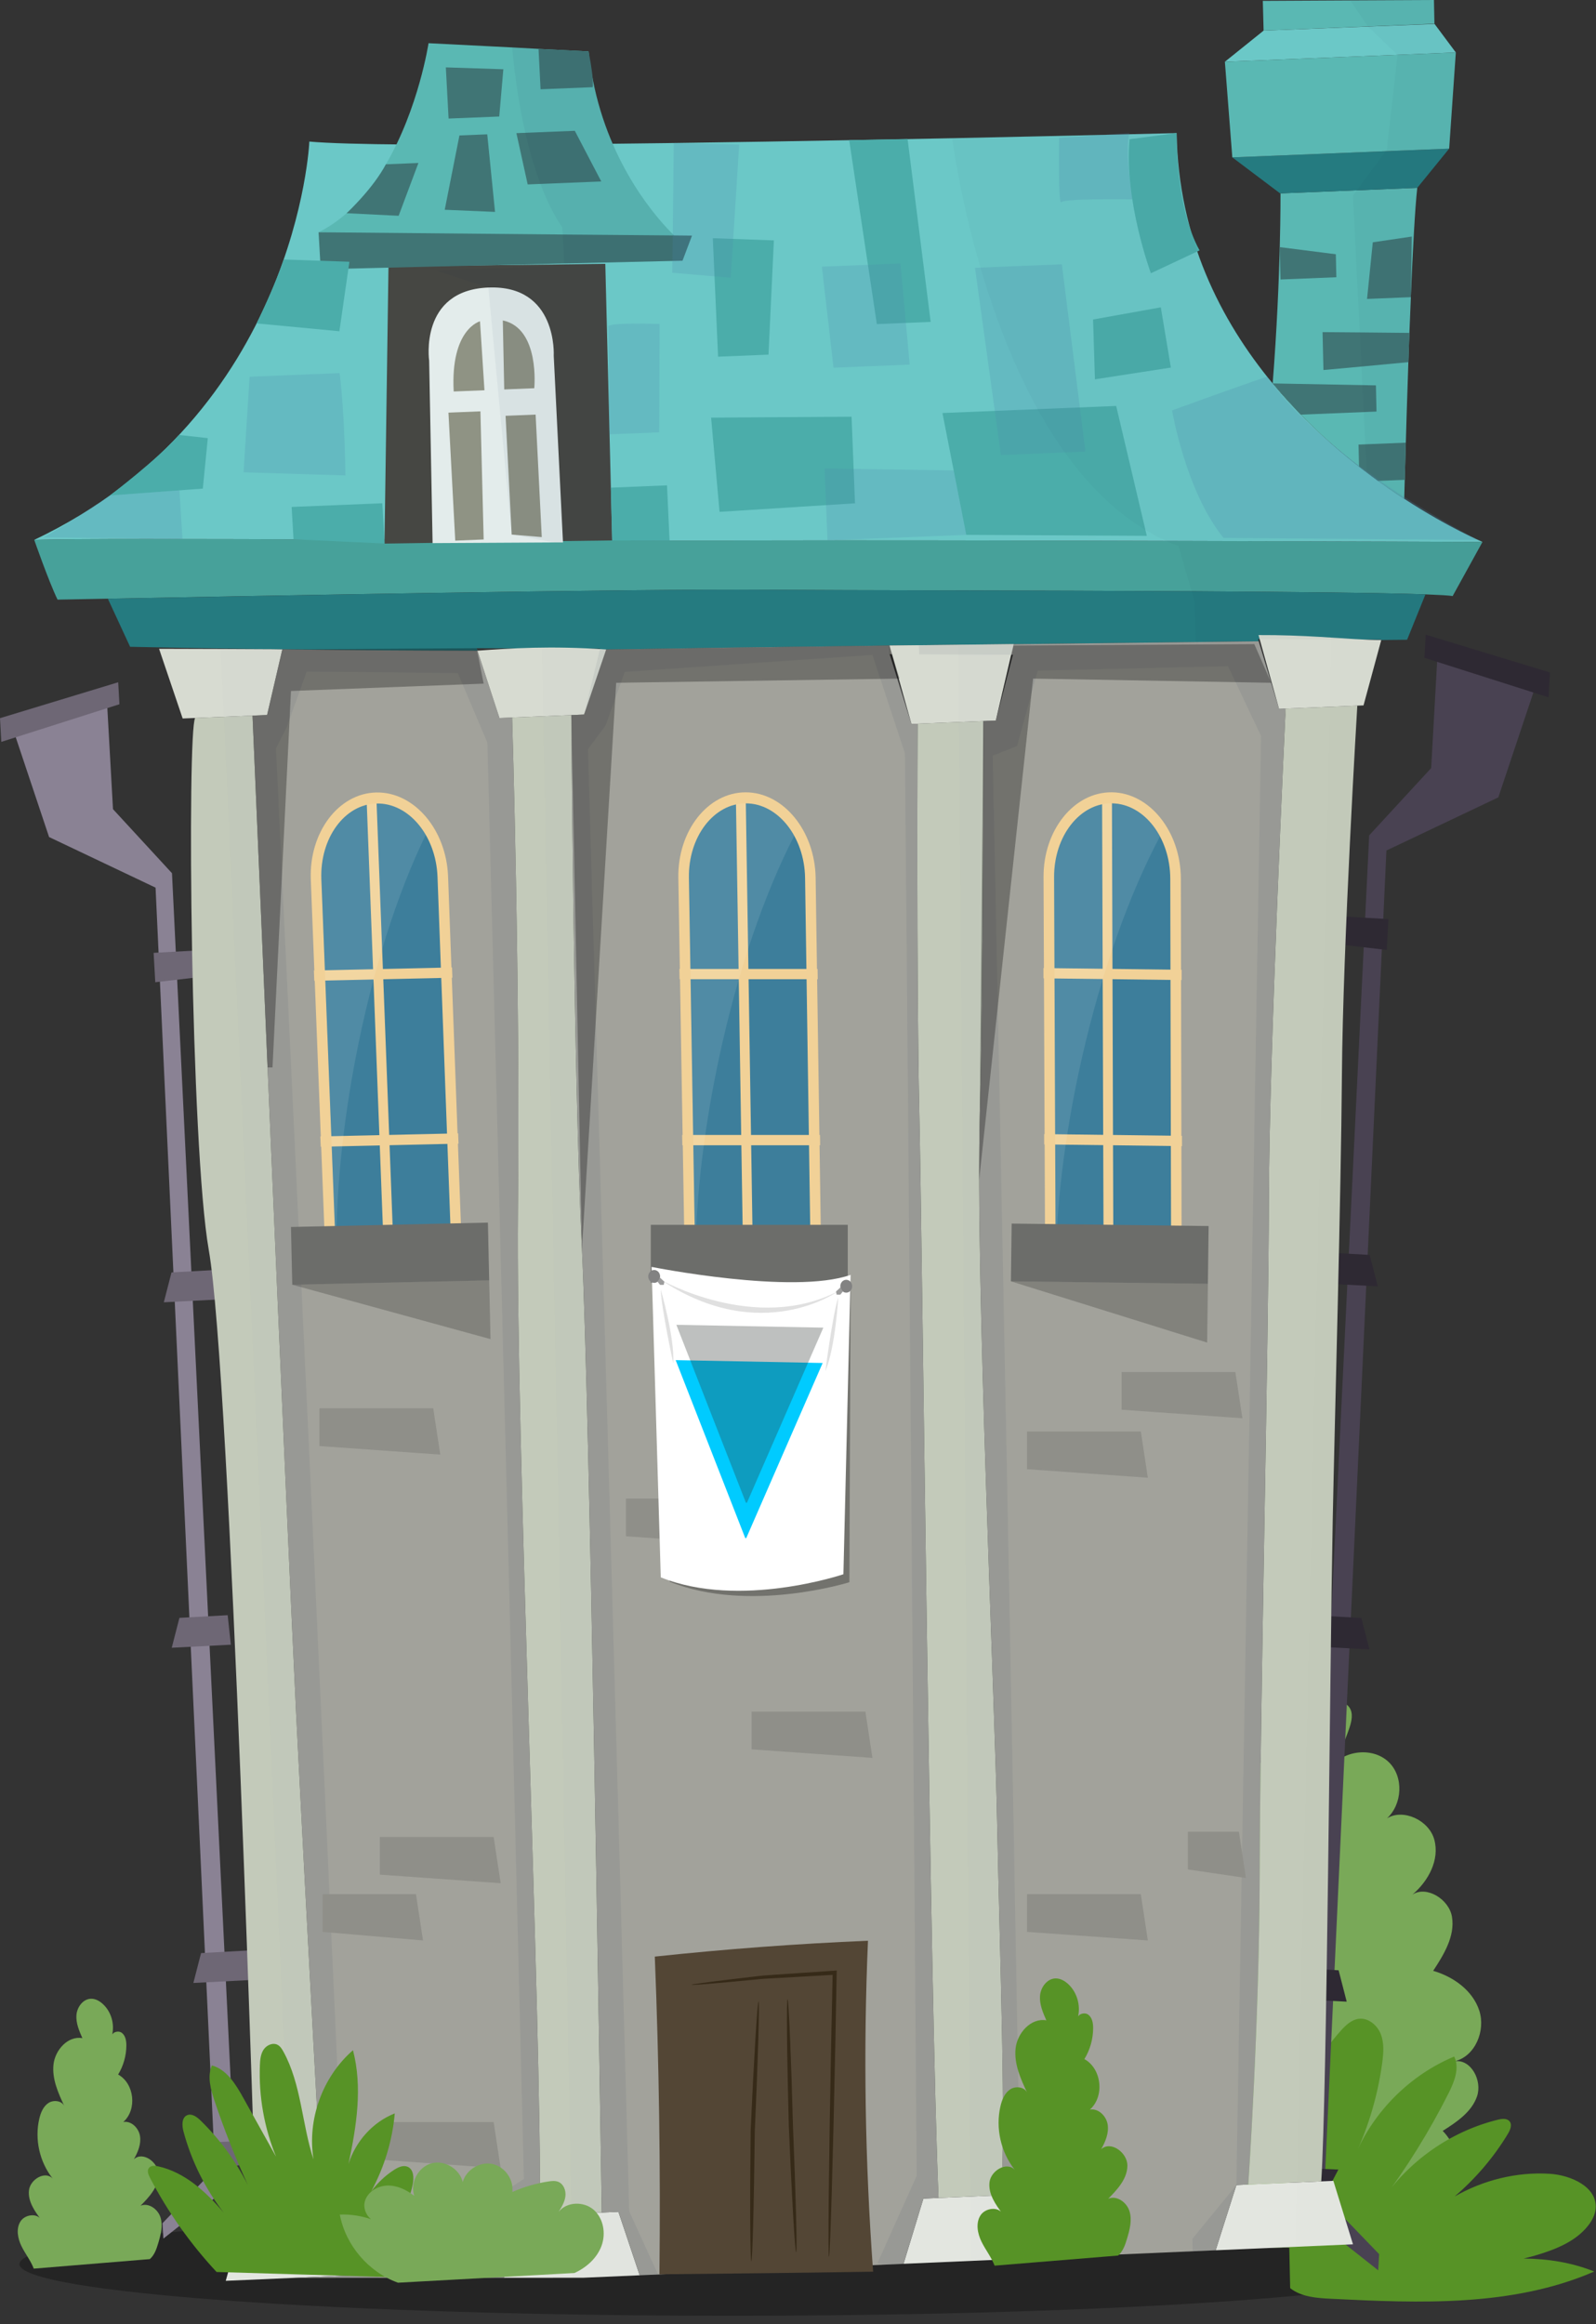 <svg width="134" height="195" viewBox="0 0 134 195" fill="none" xmlns="http://www.w3.org/2000/svg">
<rect x="0" y="0" width="134" height="195" fill="#333333" stroke="none"/>
<rect width="133.978" height="194.305" fill="black" fill-opacity="0"/>
<path opacity="0.3" d="M61.475 194.305C94.525 194.305 121.318 192.364 121.318 189.97C121.318 187.577 94.525 185.636 61.475 185.636C28.424 185.636 1.632 187.577 1.632 189.97C1.632 192.364 28.424 194.305 61.475 194.305Z" fill="black"/>
<rect width="133.978" height="193.113" fill="black" fill-opacity="0"/>
<rect width="29.637" height="50.324" fill="black" fill-opacity="0" transform="translate(104.341 142.79)"/>
<rect width="20.019" height="48.308" fill="black" fill-opacity="0" transform="translate(104.341 142.79)"/>
<path d="M122.138 172.951C123.861 172.538 124.748 170.378 124.198 168.694C123.647 167.012 122.03 165.856 120.329 165.364C121.231 163.995 122.174 162.45 121.908 160.833C121.663 159.339 119.746 158.188 118.582 158.973C119.934 157.829 120.884 156.05 120.424 154.357C119.981 152.72 117.795 151.721 116.447 152.574C117.738 151.398 117.879 149.089 116.603 147.853C115.204 146.498 112.55 146.869 111.578 148.557C112.297 147.441 112.877 146.235 113.298 144.975C113.488 144.411 113.633 143.744 113.288 143.256C112.765 142.513 111.605 142.781 110.803 143.212C108.201 144.604 106.1 146.907 104.953 149.624L104.341 187.103C104.524 187.967 105.473 188.454 106.352 188.555C107.229 188.656 108.129 188.498 108.998 188.655C109.701 188.783 110.349 189.11 110.986 189.436C112.785 190.352 114.722 191.297 116.729 191.062C118.736 190.829 120.662 188.854 120.048 186.93C122.758 185.328 123.328 181.049 121.13 178.793C122.307 178.05 123.563 177.208 124.013 175.891C124.461 174.575 123.517 172.762 122.138 172.951Z" fill="#79A958"/>
<rect width="25.961" height="23.735" fill="black" fill-opacity="0" transform="translate(108.017 169.378)"/>
<path d="M127.93 189.503C128.25 189.415 128.575 189.346 128.893 189.252C130.536 188.764 132.235 188.116 133.308 186.781C133.656 186.349 133.932 185.839 133.973 185.286C134.103 183.496 131.904 182.504 130.11 182.393C127.338 182.222 124.535 182.92 122.127 184.3C123.888 182.795 125.412 181.017 126.607 179.033C126.799 178.713 126.979 178.285 126.745 177.994C126.529 177.724 126.112 177.769 125.776 177.852C121.778 178.828 118.182 181.363 115.921 184.801C118.085 181.929 119.993 178.864 121.612 175.654C122.102 174.685 122.568 173.531 122.094 172.555C118.409 174.096 115.368 177.115 113.799 180.788C114.93 178.352 115.691 175.746 116.05 173.086C116.158 172.28 116.226 171.434 115.931 170.676C115.635 169.918 114.875 169.283 114.069 169.39C113.465 169.472 112.988 169.927 112.58 170.38C109.151 174.19 107.494 179.531 108.163 184.611L108.322 191.99C109.265 192.731 110.549 192.821 111.747 192.88C119.216 193.251 126.993 193.569 133.853 190.594C131.952 189.831 129.959 189.524 127.93 189.503Z" fill="#579326"/>
<rect width="21.196" height="130.587" fill="black" fill-opacity="0" transform="translate(-6.10352e-05 57.245)"/>
<path d="M1.096 61.187L8.973 58.712L9.487 67.894L14.44 73.267L19.783 183.038L13.717 187.832L13.644 186.539L18.048 181.974L13.061 74.478L4.121 70.233L1.096 61.187Z" fill="#8A8294"/>
<path d="M-6.10352e-05 60.259L0.111 62.247L10.027 59.09L9.924 57.245L-6.10352e-05 60.259Z" fill="#6E6775"/>
<path d="M12.899 79.951L13.037 82.415L17.286 81.921L17.076 79.718L12.899 79.951Z" fill="#6E6775"/>
<path d="M14.4 106.764L13.754 109.271L18.715 109.014L18.451 106.538L14.4 106.764Z" fill="#6E6775"/>
<path d="M15.065 135.749L14.419 138.256L19.381 137.999L19.116 135.523L15.065 135.749Z" fill="#6E6775"/>
<path d="M16.881 163.876L16.235 166.382L21.196 166.126L20.932 163.65L16.881 163.876Z" fill="#6E6775"/>
<path d="M16.9 179.786L18.048 181.975L20.928 181.548L20.901 179.619L16.9 179.786Z" fill="#6E6775"/>
<rect width="22.276" height="137.241" fill="black" fill-opacity="0" transform="translate(107.855 53.252)"/>
<path d="M128.979 57.396L120.701 54.794L120.161 64.445L114.956 70.092L109.34 185.457L115.715 190.494L115.792 189.135L111.163 184.339L116.404 71.364L125.8 66.903L128.979 57.396Z" fill="#494252"/>
<path d="M130.131 56.421L130.014 58.51L119.593 55.192L119.701 53.252L130.131 56.421Z" fill="#2E2933"/>
<path d="M116.575 77.116L116.43 79.706L111.965 79.186L112.185 76.871L116.575 77.116Z" fill="#2E2933"/>
<path d="M114.998 105.296L115.676 107.93L110.462 107.66L110.74 105.057L114.998 105.296Z" fill="#2E2933"/>
<path d="M114.298 135.757L114.977 138.391L109.763 138.122L110.041 135.519L114.298 135.757Z" fill="#2E2933"/>
<path d="M112.39 165.318L113.069 167.952L107.855 167.682L108.133 165.08L112.39 165.318Z" fill="#2E2933"/>
<path d="M112.37 182.038L111.163 184.339L108.137 183.89L108.166 181.863L112.37 182.038Z" fill="#2E2933"/>
<rect width="121.597" height="191.374" fill="black" fill-opacity="0" transform="translate(2.874)"/>
<rect width="94.644" height="8.389" fill="black" fill-opacity="0" transform="translate(18.953 182.985)"/>
<path d="M102.066 188.811C105.909 188.644 109.753 188.477 113.597 188.311C113.049 186.536 112.5 184.761 111.949 182.985C109.234 183.103 106.52 183.22 103.807 183.338C103.225 185.162 102.645 186.987 102.066 188.811Z" fill="#E3E6E0"/>
<path d="M75.859 189.948C79.698 189.781 83.539 189.615 87.38 189.448C86.809 187.673 86.236 185.898 85.662 184.123C82.95 184.24 80.238 184.358 77.527 184.475C76.97 186.3 76.413 188.124 75.859 189.948Z" fill="#E3E6E0"/>
<path d="M42.298 191.121C44.521 191.119 46.744 191.118 48.967 191.116C50.547 191.047 52.128 190.979 53.709 190.91C53.115 189.134 52.52 187.36 51.923 185.584C49.218 185.702 46.513 185.819 43.809 185.936C43.304 187.664 42.801 189.393 42.298 191.121Z" fill="#E3E6E0"/>
<path d="M18.953 191.374C22.783 191.208 26.613 191.041 30.444 190.875C29.833 189.099 29.22 187.324 28.606 185.549C25.898 185.666 23.191 185.784 20.485 185.901C19.973 187.726 19.462 189.55 18.953 191.374Z" fill="#E3E6E0"/>
<rect width="121.597" height="5.091" fill="black" fill-opacity="0" transform="translate(2.874 45.221)"/>
<path d="M2.874 45.299C2.875 45.299 4.078 48.754 4.831 50.312C4.831 50.312 6.41 50.286 9.055 50.234C20.769 50.011 53.479 49.395 64.118 49.483C71.208 49.536 86.804 49.535 100.045 49.611C108.496 49.665 115.983 49.739 119.681 49.871C120.854 49.919 121.641 49.953 121.962 50.016C122.797 48.5 123.633 46.984 124.471 45.468C124.471 45.468 112.074 45.413 97.918 45.384C85.597 45.344 71.935 45.322 63.942 45.345C46.768 45.419 8.39 45.074 2.874 45.299Z" fill="#47A19A"/>
<rect width="12.137" height="26.088" fill="black" fill-opacity="0" transform="translate(106.855 15.762)"/>
<path d="M106.876 32.197C106.929 32.261 106.985 32.32 107.038 32.382C107.323 32.705 107.895 33.359 108.403 33.931C108.534 34.069 108.663 34.216 108.774 34.335C108.914 34.49 109.064 34.646 109.224 34.791C110.825 36.446 112.495 37.889 114.103 39.145C114.103 39.148 114.103 39.151 114.103 39.154C114.258 39.271 114.412 39.388 114.567 39.505C114.627 39.551 114.687 39.596 114.747 39.641C114.954 39.797 115.162 39.953 115.369 40.109C115.48 40.19 115.597 40.272 115.705 40.353C116.456 40.892 117.197 41.394 117.898 41.85C117.898 41.85 117.915 41.26 117.943 40.261C117.96 39.672 117.977 39.081 117.994 38.492C118.048 36.372 118.144 33.45 118.246 30.387C118.275 29.568 118.304 28.75 118.333 27.931C118.372 26.922 118.418 25.914 118.457 24.934C118.456 24.905 118.455 24.877 118.455 24.848C118.619 20.965 118.802 17.471 118.993 15.762C115.165 15.916 111.337 16.071 107.51 16.225C107.51 16.225 107.522 17.935 107.448 20.733C107.373 23.615 107.209 27.651 106.855 32.17C106.855 32.17 106.865 32.178 106.876 32.197Z" fill="#5AB8B3"/>
<rect width="18.206" height="3.755" fill="black" fill-opacity="0" transform="translate(103.465 12.471)"/>
<path d="M103.465 13.204C104.805 14.212 106.143 15.219 107.479 16.227C111.316 16.072 115.154 15.917 118.993 15.762C119.884 14.665 120.777 13.568 121.671 12.471C115.6 12.716 109.532 12.96 103.465 13.204Z" fill="#257B80"/>
<rect width="19.39" height="3.188" fill="black" fill-opacity="0" transform="translate(102.841 1.994)"/>
<path d="M102.841 5.181C109.302 4.922 115.765 4.662 122.231 4.403C121.632 3.6 121.034 2.797 120.434 1.994C120.434 2.001 120.434 2.007 120.434 2.013C118.573 2.084 116.713 2.156 114.852 2.227C111.932 2.341 109.011 2.455 106.092 2.569C105.007 3.44 103.923 4.31 102.841 5.181Z" fill="#6BC8C7"/>
<rect width="19.39" height="8.802" fill="black" fill-opacity="0" transform="translate(102.841 4.403)"/>
<path d="M102.841 5.181C103.05 7.856 103.258 10.53 103.465 13.204C109.532 12.96 115.6 12.716 121.671 12.471C121.857 9.782 122.044 7.092 122.231 4.403C115.765 4.662 109.302 4.922 102.841 5.181Z" fill="#5AB8B3"/>
<rect width="14.409" height="2.569" fill="black" fill-opacity="0" transform="translate(106.026)"/>
<path d="M106.026 0.073C106.048 0.905 106.07 1.737 106.092 2.569C110.871 2.378 115.652 2.186 120.434 1.994C120.421 1.33 120.407 0.665 120.394 0C118.051 0.012 115.709 0.023 113.368 0.034C110.92 0.047 108.473 0.06 106.026 0.073Z" fill="#5AB8B3"/>
<rect width="110.627" height="5.122" fill="black" fill-opacity="0" transform="translate(9.055 49.474)"/>
<path d="M9.055 50.234C9.679 51.58 10.302 52.925 10.924 54.27C10.924 54.27 15.935 54.379 22.863 54.474C23.143 54.479 23.424 54.483 23.704 54.488C28.634 54.542 34.425 54.59 40.087 54.596C40.064 54.527 40.041 54.458 40.018 54.389C43.471 54.403 46.925 54.417 50.379 54.431C50.373 54.46 50.367 54.488 50.361 54.517C50.614 54.507 50.865 54.496 51.108 54.496C56.242 54.408 65.084 54.284 74.682 54.166C83.344 54.069 92.634 53.964 100.386 53.873C102.244 53.845 104.025 53.829 105.679 53.809C105.662 53.746 105.644 53.684 105.627 53.622C109.078 53.639 112.528 53.655 115.979 53.672C115.976 53.682 115.973 53.691 115.97 53.701C117.363 53.691 118.139 53.679 118.139 53.679C118.652 52.41 119.166 51.14 119.681 49.871C115.983 49.738 108.496 49.665 100.045 49.61C86.804 49.535 71.208 49.535 64.118 49.483C53.48 49.395 20.769 50.011 9.055 50.234Z" fill="#257B80"/>
<rect width="24.139" height="136.636" fill="black" fill-opacity="0" transform="translate(21.202 54.488)"/>
<path d="M24.703 191.124C27.069 191.122 29.435 191.121 31.801 191.119C34.779 191.12 37.757 191.12 40.735 191.121C41.256 191.121 41.777 191.12 42.298 191.12C42.801 189.392 43.304 187.664 43.809 185.936C44.318 185.914 44.826 185.892 45.335 185.87C45.466 169.312 43.301 120.696 43.487 101.585C43.691 82.474 42.999 60.204 42.997 60.204C42.643 60.218 42.289 60.233 41.936 60.247C41.321 58.364 40.705 56.48 40.087 54.596C34.425 54.59 28.634 54.542 23.704 54.488C23.277 56.323 22.85 58.158 22.425 59.993C22.017 60.01 21.609 60.027 21.202 60.043C21.213 60.043 23.948 125.006 24.861 143.761C25.81 162.507 27.091 185.615 27.089 185.615C27.595 185.592 28.101 185.571 28.606 185.549C29.22 187.324 29.833 189.099 30.444 190.874C28.53 190.958 26.616 191.041 24.703 191.124Z" fill="#A2A29B"/>
<g opacity="0.26">
<rect width="24.139" height="136.636" fill="black" fill-opacity="0" transform="translate(21.202 54.488)"/>
<path opacity="0.26" d="M31.801 191.119C30.796 188.575 29.788 186.03 28.776 183.485C26.97 143.256 25.101 103.027 23.169 62.798C23.475 62.193 23.78 61.587 24.086 60.981C24.639 59.436 25.192 57.89 25.748 56.345C29.98 56.391 34.212 56.435 38.444 56.48C39.272 58.425 40.098 60.37 40.922 62.316C41.977 102.486 42.998 142.656 43.986 182.827C43.34 183.242 42.695 183.656 42.05 184.072C41.61 186.421 41.172 188.771 40.735 191.121C41.256 191.121 41.777 191.12 42.298 191.12C42.801 189.392 43.304 187.664 43.809 185.936C44.318 185.914 44.826 185.892 45.335 185.87C45.466 169.312 43.301 120.696 43.487 101.585C43.691 82.474 42.999 60.204 42.997 60.204C42.643 60.218 42.289 60.233 41.936 60.247C41.321 58.364 40.705 56.48 40.087 54.596C34.425 54.59 28.634 54.542 23.704 54.488C23.277 56.323 22.85 58.158 22.425 59.993C22.017 60.01 21.609 60.027 21.202 60.043C21.213 60.043 23.948 125.006 24.861 143.761C25.81 162.507 27.091 185.615 27.089 185.615C27.595 185.592 28.101 185.571 28.606 185.549C29.22 187.324 29.833 189.099 30.444 190.874C28.53 190.958 26.616 191.041 24.703 191.124C27.069 191.122 29.435 191.121 31.801 191.119Z" fill="#0A1C44"/>
</g>
<rect width="30.831" height="136.743" fill="black" fill-opacity="0" transform="translate(47.968 54.166)"/>
<path d="M50.525 185.645C50.991 185.625 51.457 185.605 51.923 185.584C52.52 187.36 53.115 189.134 53.709 190.91C61.089 190.589 68.472 190.269 75.858 189.948C76.413 188.124 76.97 186.299 77.527 184.475C77.951 184.457 78.375 184.438 78.799 184.42C78.076 167.263 77.43 103.98 77.183 93.169C76.937 82.37 77.044 60.725 77.044 60.725C76.871 60.732 76.698 60.739 76.525 60.746C75.915 58.794 75.304 56.842 74.691 54.89C74.688 54.649 74.685 54.408 74.682 54.166C65.083 54.284 56.242 54.409 51.108 54.496C50.865 54.496 50.614 54.507 50.361 54.517C49.92 56.33 49.479 58.143 49.039 59.955C48.682 59.97 48.325 59.985 47.968 59.999C47.968 59.999 48.164 90.241 48.848 104.538C49.537 118.844 50.342 174.818 50.525 185.645Z" fill="#A2A29B"/>
<rect width="33.238" height="135.639" fill="black" fill-opacity="0" transform="translate(74.682 53.809)"/>
<path d="M77.179 54.901C79.801 54.914 82.424 54.927 85.047 54.94C84.567 56.778 84.088 58.617 83.61 60.455C83.26 60.469 82.909 60.483 82.559 60.498C82.56 60.498 82.575 83.039 82.266 93.595C81.883 106.977 83.537 142.54 83.728 153.35C83.946 164.149 84.478 178.765 84.042 184.193C84.582 184.17 85.122 184.146 85.662 184.123C86.236 185.898 86.808 187.673 87.38 189.448C92.274 189.235 97.169 189.023 102.066 188.811C102.645 186.987 103.225 185.162 103.807 183.338C104.139 183.323 104.472 183.309 104.805 183.295C104.803 183.295 105.736 169.894 105.765 157.169C105.782 144.462 106.509 112.617 106.537 100.538C106.56 88.459 107.917 59.979 107.92 59.979C107.916 59.805 107.912 59.631 107.908 59.457C107.734 59.464 107.561 59.471 107.388 59.478C106.82 57.589 106.25 55.699 105.679 53.809C97.783 53.905 87.184 54.025 77.151 54.142C76.328 54.146 75.495 54.162 74.682 54.166C74.685 54.408 74.688 54.649 74.691 54.89C75.52 54.894 76.35 54.897 77.179 54.901Z" fill="#A2A29B"/>
<rect width="97.924" height="126.662" fill="black" fill-opacity="0" transform="translate(16.037 59.209)"/>
<path d="M78.799 184.42C80.546 184.345 82.294 184.269 84.042 184.193C84.478 178.765 83.947 164.149 83.728 153.35C83.537 142.54 81.883 106.977 82.266 93.595C82.575 83.039 82.56 60.498 82.559 60.498C80.721 60.573 78.882 60.649 77.044 60.725C77.044 60.725 76.937 82.37 77.183 93.169C77.43 103.98 78.076 167.263 78.799 184.42Z" fill="#C3CABA"/>
<path d="M45.335 185.87C47.065 185.795 48.795 185.72 50.525 185.645C50.342 174.818 49.537 118.844 48.848 104.538C48.164 90.241 47.968 59.999 47.968 59.999C46.311 60.068 44.654 60.135 42.997 60.204C42.999 60.204 43.69 82.474 43.486 101.585C43.301 120.696 45.466 169.312 45.335 185.87Z" fill="#C3CABA"/>
<path d="M21.488 185.858C23.355 185.777 25.222 185.696 27.089 185.615C27.09 185.615 25.81 162.507 24.861 143.761C23.948 125.006 21.213 60.044 21.202 60.044C19.596 60.11 17.991 60.176 16.385 60.242C15.698 61.348 15.999 96.17 17.53 104.889C19.362 115.263 21.494 185.858 21.488 185.858Z" fill="#C3CABA"/>
<path d="M104.805 183.295C106.847 183.206 108.889 183.118 110.932 183.03C111.414 175.693 111.65 140.384 111.895 127.537C112.079 118.303 112.583 100.912 112.668 90.106C112.748 79.298 113.958 59.209 113.96 59.209C111.943 59.291 109.925 59.374 107.908 59.457C107.912 59.631 107.916 59.805 107.92 59.979C107.917 59.979 106.56 88.459 106.537 100.538C106.509 112.617 105.782 144.462 105.765 157.168C105.736 169.894 104.803 183.295 104.805 183.295Z" fill="#C3CABA"/>
<rect width="121.597" height="34.299" fill="black" fill-opacity="0" transform="translate(2.874 11.169)"/>
<path d="M2.874 45.299C8.39 45.074 46.768 45.419 63.942 45.345C71.935 45.322 85.597 45.344 97.918 45.384C112.074 45.414 124.471 45.468 124.471 45.468C124.471 45.468 121.656 44.3 117.898 41.85C114.536 39.669 110.422 36.472 106.855 32.179C102.476 26.893 98.93 19.927 98.79 11.169C98.79 11.169 90.736 11.37 79.949 11.596C60.498 11.989 32.158 12.447 25.97 11.878C25.991 11.878 24.922 34.84 2.874 45.299Z" fill="#6BC8C7"/>
<rect width="102.615" height="7.46" fill="black" fill-opacity="0" transform="translate(13.355 53.286)"/>
<path d="M13.355 54.438C14.017 56.387 14.677 58.336 15.336 60.285C17.699 60.188 20.061 60.091 22.425 59.993C22.85 58.158 23.277 56.323 23.704 54.488C23.424 54.484 23.143 54.479 22.863 54.474C21.416 54.467 19.97 54.46 18.524 54.453C16.801 54.448 15.078 54.443 13.355 54.438Z" fill="#D7DBD1"/>
<path d="M105.666 53.286C106.242 55.35 106.815 57.414 107.388 59.478C109.752 59.381 112.116 59.284 114.481 59.187C114.976 57.358 115.472 55.529 115.97 53.701C114.71 53.714 112.956 53.559 110.803 53.437C109.271 53.347 107.547 53.277 105.666 53.286Z" fill="#D7DBD1"/>
<path d="M74.682 54.166C75.298 56.359 75.912 58.553 76.525 60.746C78.886 60.649 81.248 60.552 83.61 60.455C84.107 58.318 84.604 56.181 85.103 54.044C83.585 54.062 82.066 54.08 80.547 54.097C80.517 54.099 80.489 54.1 80.46 54.101C78.534 54.123 76.608 54.144 74.682 54.166Z" fill="#D7DBD1"/>
<path d="M40.087 54.596C40.705 56.48 41.321 58.364 41.936 60.248C44.303 60.15 46.671 60.053 49.039 59.955C49.656 58.135 50.274 56.315 50.894 54.496C46.222 54.173 42.874 54.396 40.087 54.596Z" fill="#D7DBD1"/>
<rect width="30.197" height="16.459" fill="black" fill-opacity="0" transform="translate(26.747 3.625)"/>
<path d="M26.747 19.488C33.586 19.623 40.422 19.759 47.258 19.895C50.487 19.958 53.716 20.021 56.945 20.084C56.945 20.084 56.823 19.975 56.597 19.755C55.357 18.549 51.183 14.03 49.764 6.629C49.609 5.903 49.503 5.156 49.426 4.378C49.414 4.332 49.413 4.313 49.413 4.313C48.014 4.242 46.614 4.172 45.214 4.101C44.477 4.061 43.74 4.021 43.004 3.98C40.663 3.862 38.321 3.744 35.98 3.625C35.98 3.625 35.156 9.072 32.399 13.789C32.103 14.296 31.784 14.784 31.448 15.264C31.448 15.274 31.439 15.274 31.439 15.274C30.782 16.194 30.046 17.061 29.204 17.799C29.137 17.858 29.099 17.889 29.099 17.889C28.389 18.517 27.605 19.063 26.747 19.488Z" fill="#5AB8B3"/>
<rect width="19.117" height="23.473" fill="black" fill-opacity="0" transform="translate(32.282 22.138)"/>
<path d="M32.282 45.611C33.628 45.591 34.974 45.57 36.32 45.55C39.559 45.507 42.798 45.463 46.038 45.42C46.446 45.413 46.854 45.406 47.263 45.398C48.641 45.38 50.02 45.362 51.398 45.344C51.208 37.608 51.015 29.873 50.821 22.138C49.671 22.153 48.522 22.168 47.372 22.183C45.294 22.207 43.216 22.231 41.138 22.255C38.299 22.291 35.459 22.327 32.62 22.362C32.619 22.394 32.617 22.425 32.616 22.457C32.502 30.175 32.391 37.893 32.282 45.611Z" fill="#464743"/>
<rect width="31.353" height="3.105" fill="black" fill-opacity="0" transform="translate(26.747 19.488)"/>
<path d="M26.747 19.488C26.807 20.523 26.867 21.557 26.927 22.593C28.823 22.547 30.72 22.502 32.616 22.457C35.457 22.39 38.297 22.323 41.138 22.255C43.215 22.206 45.291 22.157 47.368 22.107C50.679 22.03 53.991 21.953 57.303 21.876C57.569 21.174 57.835 20.473 58.1 19.77C57.599 19.765 57.098 19.76 56.597 19.755C53.48 19.729 50.364 19.703 47.247 19.677C40.414 19.614 33.581 19.551 26.747 19.488Z" fill="#407575"/>
<path d="M36.32 45.55C36.32 45.557 36.321 45.563 36.321 45.57C39.737 45.55 43.152 45.532 46.568 45.513C46.802 45.513 47.035 45.512 47.268 45.512C47.011 40.291 46.752 35.069 46.491 29.847C46.491 29.847 46.831 23.889 41 24.125C35.169 24.36 36.032 30.272 36.032 30.272C36.128 35.365 36.224 40.457 36.32 45.55Z" fill="#E3ECEB"/>
<rect width="11.682" height="20.505" fill="black" fill-opacity="0" transform="translate(106.855 19.848)"/>
<rect width="3.761" height="5.235" fill="black" fill-opacity="0" transform="translate(114.777 19.848)"/>
<path d="M118.457 24.934C118.456 24.906 118.455 24.877 118.455 24.848C118.482 23.182 118.51 21.515 118.537 19.848C117.444 20.009 116.351 20.17 115.259 20.331C115.098 21.915 114.937 23.499 114.777 25.083C116.003 25.034 117.23 24.984 118.457 24.934Z" fill="#407575"/>
<rect width="4.756" height="2.716" fill="black" fill-opacity="0" transform="translate(107.444 20.735)"/>
<path d="M107.444 20.735C109.015 20.935 110.585 21.135 112.156 21.334C112.171 21.977 112.185 22.619 112.2 23.262C110.638 23.325 109.075 23.388 107.512 23.451C107.49 22.546 107.467 21.641 107.444 20.735Z" fill="#407575"/>
<rect width="7.293" height="3.181" fill="black" fill-opacity="0" transform="translate(111.041 27.866)"/>
<path d="M111.041 27.866C111.066 28.926 111.091 29.986 111.116 31.047C112.179 30.95 113.243 30.853 114.307 30.756C115.62 30.633 116.933 30.51 118.246 30.387C118.275 29.568 118.304 28.75 118.333 27.932C116.944 27.918 115.554 27.905 114.164 27.891C113.123 27.883 112.082 27.874 111.041 27.866Z" fill="#407575"/>
<rect width="8.715" height="2.619" fill="black" fill-opacity="0" transform="translate(106.855 32.172)"/>
<path d="M109.209 34.791C111.329 34.704 113.45 34.618 115.571 34.532C115.555 33.8 115.539 33.068 115.523 32.335C112.634 32.281 109.745 32.226 106.855 32.172C106.856 32.172 108.639 34.217 109.209 34.791Z" fill="#407575"/>
<rect width="3.964" height="3.211" fill="black" fill-opacity="0" transform="translate(114.062 37.142)"/>
<path d="M114.062 37.303C114.075 37.92 114.089 38.537 114.103 39.155C114.258 39.271 114.412 39.388 114.567 39.505C114.627 39.548 114.687 39.59 114.747 39.632C114.747 39.635 114.747 39.638 114.747 39.641C114.954 39.797 115.162 39.953 115.369 40.109C115.478 40.191 115.587 40.272 115.696 40.353C116.445 40.322 117.194 40.292 117.943 40.262C117.96 39.672 117.977 39.082 117.994 38.492C118.005 38.042 118.016 37.592 118.026 37.142C116.705 37.195 115.383 37.249 114.062 37.303Z" fill="#407575"/>
<rect width="21.379" height="14.007" fill="black" fill-opacity="0" transform="translate(29.104 4.101)"/>
<path d="M48.26 10.975C46.626 11.04 44.991 11.106 43.357 11.172C43.673 12.607 43.989 14.041 44.304 15.475C46.363 15.392 48.423 15.309 50.483 15.226C49.743 13.809 49.002 12.392 48.26 10.975Z" fill="#407575"/>
<path d="M37.663 9.948C37.586 8.517 37.509 7.085 37.432 5.654C39.042 5.707 40.651 5.759 42.261 5.811C42.146 7.133 42.031 8.455 41.916 9.776C40.499 9.834 39.081 9.89 37.663 9.948Z" fill="#407575"/>
<path d="M41.563 17.78C40.155 17.72 38.747 17.66 37.339 17.6C37.75 15.521 38.161 13.443 38.574 11.365C39.353 11.334 40.131 11.302 40.909 11.271C41.128 13.441 41.346 15.611 41.563 17.78Z" fill="#407575"/>
<path d="M32.399 13.786C33.309 13.749 34.22 13.712 35.13 13.675C34.575 15.153 34.022 16.63 33.469 18.107C32.014 18.035 30.559 17.962 29.104 17.89C29.103 17.89 31.35 15.798 32.399 13.786Z" fill="#407575"/>
<path d="M45.214 4.101C45.271 5.231 45.328 6.361 45.386 7.491C46.846 7.432 48.306 7.373 49.767 7.315C49.788 7.122 49.787 6.884 49.764 6.629C49.7 5.757 49.478 4.652 49.426 4.378C49.414 4.332 49.413 4.313 49.413 4.313C48.014 4.242 46.614 4.172 45.214 4.101Z" fill="#407575"/>
<rect width="7.835" height="18.477" fill="black" fill-opacity="0" transform="translate(37.651 26.886)"/>
<path d="M45.486 45.066C45.315 41.64 45.142 38.214 44.97 34.787C44.129 34.821 43.289 34.856 42.448 34.889C42.619 38.211 42.79 41.533 42.96 44.855C43.802 44.925 44.644 44.996 45.486 45.066Z" fill="#8F9384"/>
<path d="M40.609 45.266C40.518 41.682 40.427 38.098 40.336 34.514C39.441 34.55 38.546 34.586 37.651 34.623C37.842 38.203 38.033 41.783 38.223 45.363C39.018 45.331 39.813 45.298 40.609 45.266Z" fill="#8F9384"/>
<path d="M42.215 26.886C42.255 28.817 42.295 30.747 42.335 32.677C43.176 32.643 44.017 32.609 44.858 32.575C44.857 32.575 45.36 27.549 42.215 26.886Z" fill="#8F9384"/>
<path d="M40.675 32.745C40.55 30.816 40.426 28.888 40.301 26.959C40.301 26.959 37.811 27.592 38.092 32.849C38.953 32.815 39.814 32.78 40.675 32.745Z" fill="#8F9384"/>
<g opacity="0.18">
<rect width="8.863" height="41.85" fill="black" fill-opacity="0" transform="translate(113.368)"/>
<path opacity="0.18" d="M113.59 16.408C113.783 20.236 113.974 24.064 114.164 27.891C114.212 28.846 114.259 29.801 114.307 30.756C114.331 31.274 114.355 31.793 114.379 32.311C114.419 33.066 114.459 33.822 114.499 34.577C114.541 35.478 114.584 36.379 114.626 37.28C114.666 38.064 114.707 38.848 114.747 39.632C114.747 39.635 114.747 39.638 114.747 39.641C114.954 39.797 115.162 39.953 115.369 40.109C115.478 40.191 115.587 40.272 115.696 40.353C115.699 40.353 115.702 40.353 115.705 40.353C116.456 40.892 117.197 41.394 117.898 41.85C117.898 41.85 117.915 41.26 117.943 40.261C117.96 39.672 117.977 39.082 117.994 38.492C118.048 36.372 118.144 33.45 118.246 30.387C118.275 29.569 118.304 28.75 118.333 27.932C118.372 26.923 118.418 25.914 118.457 24.934C118.456 24.905 118.455 24.877 118.455 24.848C118.619 20.965 118.802 17.471 118.993 15.762C119.884 14.665 120.777 13.568 121.671 12.471C121.857 9.782 122.044 7.092 122.231 4.403C121.632 3.6 121.034 2.797 120.434 1.994C120.421 1.33 120.407 0.665 120.393 0C118.051 0.012 115.709 0.023 113.368 0.034C113.859 0.763 114.351 1.491 114.842 2.218C114.846 2.221 114.849 2.224 114.852 2.228C115.681 3.018 116.509 3.809 117.337 4.599C117.036 7.256 116.735 9.912 116.436 12.569C116.407 12.608 116.379 12.647 116.35 12.685C115.537 13.78 114.725 14.873 113.914 15.967C113.806 16.114 113.698 16.261 113.59 16.408Z" fill="#0A1C44"/>
</g>
<rect width="120.453" height="34.445" fill="black" fill-opacity="0" transform="translate(3.649 11.161)"/>
<rect width="5.944" height="11.761" fill="black" fill-opacity="0" transform="translate(94.772 11.166)"/>
<path d="M100.716 21.007C99.352 21.647 97.99 22.288 96.628 22.927C96.63 22.927 94.361 16.789 94.838 11.682C96.155 11.51 97.472 11.339 98.789 11.166C98.788 11.166 98.693 17.405 100.716 21.007Z" fill="#4BADAA"/>
<rect width="6.531" height="6.038" fill="black" fill-opacity="0" transform="translate(91.774 25.788)"/>
<path d="M97.461 25.788C95.564 26.128 93.668 26.468 91.774 26.808C91.826 28.48 91.879 30.153 91.931 31.826C94.055 31.498 96.179 31.17 98.305 30.841C98.024 29.157 97.743 27.472 97.461 25.788Z" fill="#4BADAA"/>
<rect width="17.158" height="10.897" fill="black" fill-opacity="0" transform="translate(79.128 34.062)"/>
<path d="M96.286 44.96C95.433 41.327 94.575 37.695 93.713 34.062C88.85 34.26 83.989 34.458 79.128 34.655C79.797 38.063 80.463 41.47 81.126 44.877C86.18 44.905 91.233 44.932 96.286 44.96Z" fill="#4BADAA"/>
<rect width="12.081" height="7.982" fill="black" fill-opacity="0" transform="translate(59.704 34.966)"/>
<path d="M71.498 34.966C67.567 34.991 63.635 35.017 59.704 35.042C59.941 37.677 60.177 40.313 60.413 42.948C64.203 42.708 67.993 42.469 71.785 42.23C71.69 39.809 71.594 37.387 71.498 34.966Z" fill="#4BADAA"/>
<rect width="6.841" height="15.529" fill="black" fill-opacity="0" transform="translate(71.298 11.665)"/>
<path d="M71.298 11.758C72.932 11.727 74.566 11.696 76.2 11.665C76.851 16.78 77.497 21.895 78.139 27.01C76.632 27.071 75.125 27.132 73.619 27.193C72.85 22.048 72.077 16.903 71.298 11.758Z" fill="#4BADAA"/>
<rect width="5.127" height="9.942" fill="black" fill-opacity="0" transform="translate(59.848 19.986)"/>
<path d="M64.975 20.17C63.266 20.109 61.557 20.047 59.848 19.986C59.995 23.3 60.143 26.614 60.29 29.928C61.701 29.871 63.112 29.813 64.523 29.756C64.673 26.561 64.823 23.365 64.975 20.17Z" fill="#4BADAA"/>
<rect width="4.932" height="4.634" fill="black" fill-opacity="0" transform="translate(51.284 40.723)"/>
<path d="M56.215 45.357C56.145 43.812 56.074 42.268 56.003 40.723C54.43 40.788 52.857 40.852 51.284 40.916C51.321 42.393 51.358 43.87 51.395 45.347C53.002 45.35 54.608 45.353 56.215 45.357Z" fill="#4BADAA"/>
<rect width="7.791" height="6.022" fill="black" fill-opacity="0" transform="translate(21.545 21.773)"/>
<path d="M23.82 21.773C25.659 21.836 27.497 21.9 29.336 21.963C29.054 23.907 28.774 25.851 28.494 27.795C26.178 27.575 23.862 27.355 21.545 27.135C21.545 27.135 23.145 23.873 23.82 21.773Z" fill="#4BADAA"/>
<rect width="7.803" height="3.38" fill="black" fill-opacity="0" transform="translate(24.485 42.226)"/>
<path d="M32.1 42.226C29.562 42.329 27.023 42.433 24.485 42.537C24.538 43.441 24.592 44.344 24.644 45.247C27.193 45.367 29.741 45.486 32.288 45.606C32.225 44.479 32.163 43.352 32.1 42.226Z" fill="#4BADAA"/>
<rect width="8.225" height="5.081" fill="black" fill-opacity="0" transform="translate(9.221 36.495)"/>
<path d="M15.025 36.495C15.833 36.584 16.639 36.674 17.447 36.762C17.307 38.174 17.168 39.585 17.029 40.996C14.426 41.19 11.823 41.383 9.221 41.576C9.22 41.576 13.23 38.549 15.025 36.495Z" fill="#4BADAA"/>
<g opacity="0.6">
<rect width="120.453" height="34.177" fill="black" fill-opacity="0" transform="translate(3.649 11.161)"/>
<g opacity="0.6">
<rect width="25.694" height="13.685" fill="black" fill-opacity="0" transform="translate(98.408 31.619)"/>
<path opacity="0.6" d="M106.401 31.62C106.349 31.552 98.406 34.434 98.408 34.434C98.408 34.434 99.552 41.23 102.727 45.135C109.852 45.191 116.978 45.248 124.102 45.304C124.107 45.304 111.606 39.007 106.401 31.62Z" fill="#4B86AB"/>
</g>
<g opacity="0.6">
<rect width="6.157" height="5.817" fill="black" fill-opacity="0" transform="translate(88.912 11.161)"/>
<path opacity="0.6" d="M88.924 11.564C88.924 11.564 88.842 17.289 89.102 16.964C89.364 16.64 95.069 16.723 95.069 16.723C95.069 16.723 94.417 12.756 94.822 11.161C92.856 11.295 90.89 11.43 88.924 11.564Z" fill="#4B86AB"/>
</g>
<g opacity="0.6">
<rect width="9.271" height="16" fill="black" fill-opacity="0" transform="translate(81.861 22.177)"/>
<path opacity="0.6" d="M89.152 22.177C86.721 22.275 84.291 22.374 81.861 22.472C82.59 27.707 83.315 32.942 84.036 38.177C86.401 38.081 88.766 37.984 91.131 37.888C90.476 32.651 89.816 27.414 89.152 22.177Z" fill="#4B86AB"/>
</g>
<g opacity="0.6">
<rect width="11.891" height="6.032" fill="black" fill-opacity="0" transform="translate(69.235 39.306)"/>
<path opacity="0.6" d="M69.478 45.338C69.397 43.327 69.316 41.317 69.235 39.306C72.848 39.362 76.46 39.418 80.073 39.474C80.425 41.275 80.776 43.076 81.126 44.877C77.243 45.03 73.36 45.184 69.478 45.338Z" fill="#4B86AB"/>
</g>
<g opacity="0.6">
<rect width="7.371" height="8.741" fill="black" fill-opacity="0" transform="translate(69.005 22.11)"/>
<path opacity="0.6" d="M76.376 30.592C74.244 30.678 72.113 30.765 69.982 30.851C69.657 28.026 69.331 25.202 69.005 22.377C71.203 22.288 73.402 22.2 75.601 22.11C75.86 24.938 76.118 27.765 76.376 30.592Z" fill="#4B86AB"/>
</g>
<g opacity="0.6">
<rect width="5.616" height="11.306" fill="black" fill-opacity="0" transform="translate(56.447 11.997)"/>
<path opacity="0.6" d="M62.063 12.13C61.825 15.854 61.588 19.578 61.351 23.302C59.717 23.163 58.082 23.024 56.447 22.885C56.488 19.256 56.529 15.626 56.57 11.997C58.401 12.041 60.232 12.086 62.063 12.13Z" fill="#4B86AB"/>
</g>
<g opacity="0.6">
<rect width="4.311" height="9.289" fill="black" fill-opacity="0" transform="translate(51.069 27.154)"/>
<path opacity="0.6" d="M51.069 27.362C51.398 27.041 55.38 27.187 55.379 27.187C55.369 30.216 55.359 33.244 55.349 36.273C53.957 36.329 52.566 36.386 51.174 36.443C51.139 33.416 51.104 30.389 51.069 27.362Z" fill="#4B86AB"/>
</g>
<g opacity="0.6">
<rect width="8.553" height="8.587" fill="black" fill-opacity="0" transform="translate(20.45 31.306)"/>
<path opacity="0.6" d="M29.003 39.893C29.003 39.893 28.948 34.714 28.513 31.306C25.994 31.409 23.475 31.511 20.957 31.613C20.787 34.284 20.618 36.956 20.45 39.627C23.301 39.716 26.152 39.804 29.003 39.893Z" fill="#4B86AB"/>
</g>
<g opacity="0.6">
<rect width="11.671" height="4.082" fill="black" fill-opacity="0" transform="translate(3.649 41.141)"/>
<path opacity="0.6" d="M15.32 45.223C15.235 43.862 15.15 42.502 15.065 41.141C13.116 41.286 11.168 41.431 9.221 41.576C9.22 41.576 5.295 44.249 3.649 45.083C7.539 45.129 11.43 45.176 15.32 45.223Z" fill="#4B86AB"/>
</g>
</g>
<g opacity="0.18">
<rect width="44.522" height="42.705" fill="black" fill-opacity="0" transform="translate(79.949 11.169)"/>
<path opacity="0.18" d="M79.949 11.596C80.278 14.035 83.963 39.035 97.918 45.384C98.252 45.541 98.597 45.688 98.95 45.816C99.316 47.081 99.681 48.346 100.045 49.611C100.128 49.892 100.21 50.175 100.293 50.456C100.324 51.596 100.355 52.735 100.386 53.874C102.244 53.845 104.025 53.829 105.679 53.809C105.662 53.747 105.644 53.684 105.627 53.622C109.078 53.639 112.528 53.655 115.979 53.672C115.976 53.682 115.973 53.691 115.97 53.701C117.363 53.691 118.139 53.679 118.139 53.679C118.652 52.41 119.166 51.141 119.681 49.871C120.854 49.92 121.641 49.953 121.962 50.016C122.797 48.5 123.633 46.984 124.471 45.468C124.471 45.468 121.656 44.3 117.898 41.85C114.536 39.669 110.422 36.472 106.855 32.179C102.476 26.893 98.93 19.927 98.79 11.169C98.79 11.169 90.737 11.37 79.949 11.596Z" fill="#0A1C44"/>
</g>
<g opacity="0.05">
<rect width="7.233" height="135.123" fill="black" fill-opacity="0" transform="translate(108.736 53.398)"/>
<path opacity="0.05" d="M111.949 182.985C111.61 183 111.271 183.015 110.932 183.03C111.414 175.693 111.65 140.384 111.895 127.537C112.079 118.303 112.583 100.912 112.668 90.105C112.748 79.298 113.958 59.208 113.96 59.208C114.134 59.201 114.307 59.194 114.481 59.187C114.976 57.358 115.472 55.529 115.97 53.701C114.71 53.714 113.916 53.519 111.763 53.398C111.721 55.367 111.679 57.335 111.636 59.304C110.703 100.575 109.776 141.848 108.855 183.12C108.815 184.92 108.776 186.721 108.736 188.521C110.356 188.451 111.977 188.381 113.597 188.311C113.049 186.535 112.5 184.76 111.949 182.985Z" fill="#0A1C44"/>
</g>
<g opacity="0.09">
<rect width="6.92" height="135.659" fill="black" fill-opacity="0" transform="translate(80.46 54.044)"/>
<path opacity="0.09" d="M85.662 184.123C85.122 184.146 84.582 184.17 84.042 184.193C84.478 178.765 83.947 164.149 83.728 153.35C83.537 142.54 81.883 106.977 82.266 93.595C82.575 83.038 82.56 60.498 82.559 60.498C82.909 60.483 83.26 60.469 83.61 60.455C84.107 58.318 84.604 56.181 85.103 54.044C83.585 54.062 82.066 54.08 80.547 54.097C80.518 54.099 80.489 54.1 80.46 54.101C80.479 56.262 80.498 58.422 80.516 60.582C80.867 101.823 81.185 143.064 81.47 184.305C81.483 186.104 81.496 187.903 81.508 189.702C83.465 189.618 85.422 189.533 87.38 189.448C86.808 187.673 86.236 185.898 85.662 184.123Z" fill="#0A1C44"/>
</g>
<g opacity="0.09">
<rect width="8.211" height="136.705" fill="black" fill-opacity="0" transform="translate(45.498 54.45)"/>
<path opacity="0.09" d="M51.923 185.584C51.457 185.605 50.991 185.625 50.525 185.645C50.342 174.818 49.537 118.844 48.848 104.538C48.164 90.241 47.968 59.999 47.968 59.999C48.325 59.985 48.682 59.97 49.039 59.955C49.656 58.135 50.274 56.315 50.894 54.496C49.095 54.48 47.297 54.465 45.498 54.45C45.534 56.332 45.57 58.214 45.606 60.096C46.417 101.983 47.203 143.87 47.963 185.756C47.996 187.556 48.029 189.355 48.061 191.155C49.944 191.073 51.826 190.992 53.709 190.91C53.115 189.134 52.52 187.36 51.923 185.584Z" fill="#0A1C44"/>
</g>
<g opacity="0.09">
<rect width="11.92" height="136.671" fill="black" fill-opacity="0" transform="translate(18.524 54.453)"/>
<path opacity="0.09" d="M28.606 185.549C28.1 185.571 27.595 185.592 27.089 185.615C27.09 185.615 25.81 162.507 24.861 143.761C23.948 125.006 21.213 60.044 21.202 60.044C21.609 60.027 22.017 60.01 22.425 59.993C22.85 58.158 23.277 56.323 23.704 54.488C23.424 54.484 23.143 54.479 22.863 54.474C21.416 54.467 19.97 54.46 18.524 54.453C18.614 56.35 18.704 58.246 18.794 60.143C20.746 102.005 22.638 143.867 24.468 185.728C24.547 187.527 24.625 189.325 24.703 191.124C26.616 191.041 28.53 190.958 30.444 190.875C29.833 189.099 29.22 187.324 28.606 185.549Z" fill="#0A1C44"/>
</g>
<g opacity="0.26">
<rect width="3.695" height="5.557" fill="black" fill-opacity="0" transform="translate(100.112 183.338)"/>
<path opacity="0.26" d="M102.066 188.811C102.645 186.986 103.225 185.162 103.806 183.338C102.573 184.842 101.341 186.346 100.112 187.851C100.12 188.199 100.129 188.546 100.137 188.894C100.78 188.867 101.423 188.839 102.066 188.811Z" fill="#0A1C44"/>
</g>
<g opacity="0.26">
<rect width="4.212" height="5.344" fill="black" fill-opacity="0" transform="translate(86.115 184.103)"/>
<path opacity="0.26" d="M90.328 189.32C88.927 187.581 87.523 185.842 86.115 184.103C86.538 185.885 86.96 187.666 87.38 189.448C88.362 189.405 89.345 189.363 90.328 189.32Z" fill="#0A1C44"/>
</g>
<g opacity="0.26">
<rect width="30.77" height="130.384" fill="black" fill-opacity="0" transform="translate(77.151 53.809)"/>
<path opacity="0.26" d="M77.179 54.901C79.801 54.914 82.424 54.927 85.047 54.94C84.567 56.778 84.088 58.617 83.61 60.455C83.26 60.469 82.909 60.483 82.559 60.498C82.56 60.498 82.575 83.039 82.266 93.595C81.883 106.977 83.537 142.54 83.728 153.35C83.946 164.149 84.478 178.765 84.042 184.193C84.582 184.17 85.122 184.146 85.662 184.123C84.948 143.883 84.175 103.643 83.346 63.404C84.027 63.135 84.708 62.866 85.39 62.597C85.966 60.489 86.544 58.38 87.123 56.271C92.448 56.145 97.775 56.018 103.102 55.891C104.03 57.846 104.955 59.801 105.879 61.755C105.189 102.283 104.498 142.81 103.806 183.338C104.139 183.323 104.472 183.309 104.805 183.295C104.803 183.295 105.736 169.894 105.765 157.169C105.782 144.463 106.509 112.617 106.537 100.538C106.56 88.459 107.917 59.979 107.92 59.979C107.916 59.805 107.912 59.631 107.908 59.457C107.734 59.464 107.561 59.471 107.388 59.478C106.82 57.589 106.25 55.699 105.679 53.809C97.783 53.905 87.184 54.025 77.151 54.142C77.16 54.395 77.169 54.648 77.179 54.901Z" fill="#0A1C44"/>
</g>
<g opacity="0.26">
<rect width="30.831" height="136.743" fill="black" fill-opacity="0" transform="translate(47.968 54.166)"/>
<path opacity="0.26" d="M50.525 185.645C50.991 185.625 51.457 185.605 51.923 185.584C52.52 187.36 53.115 189.134 53.709 190.91C54.223 190.887 54.736 190.866 55.25 190.843C54.444 189.077 53.637 187.311 52.828 185.545C51.721 144.651 50.566 103.756 49.363 62.862C49.858 62.195 50.354 61.528 50.85 60.861C51.383 59.364 51.917 57.868 52.453 56.372C59.381 55.897 66.314 55.423 73.25 54.949C74.163 57.703 75.073 60.458 75.979 63.213C76.336 102.995 76.665 142.777 76.966 182.56C75.865 185.003 74.766 187.447 73.671 189.89C73.856 189.933 74.041 189.976 74.226 190.019C74.77 189.995 75.314 189.972 75.858 189.948C76.413 188.124 76.97 186.299 77.527 184.475C77.951 184.457 78.375 184.438 78.799 184.42C78.076 167.263 77.43 103.98 77.183 93.169C76.937 82.37 77.044 60.725 77.044 60.725C76.871 60.732 76.698 60.739 76.525 60.746C75.915 58.794 75.304 56.842 74.691 54.89C74.688 54.649 74.685 54.408 74.682 54.166C65.083 54.284 56.242 54.409 51.108 54.496C50.865 54.496 50.614 54.507 50.361 54.517C49.92 56.33 49.479 58.143 49.039 59.955C48.682 59.97 48.325 59.985 47.968 59.999C47.968 59.999 48.164 90.241 48.848 104.538C49.537 118.844 50.342 174.818 50.525 185.645Z" fill="#0A1C44"/>
</g>
<rect width="21.46" height="41.533" fill="black" fill-opacity="0" transform="translate(36.64 3.98)"/>
<g opacity="0.22">
<rect width="15.097" height="18.127" fill="black" fill-opacity="0" transform="translate(43.004 3.98)"/>
<path opacity="0.22" d="M47.368 22.107C50.679 22.03 53.991 21.953 57.303 21.876C57.569 21.174 57.835 20.472 58.1 19.77C57.599 19.765 57.098 19.76 56.597 19.755C55.357 18.549 51.183 14.029 49.764 6.629C49.7 5.756 49.478 4.652 49.426 4.378C49.414 4.332 49.413 4.313 49.413 4.313C48.014 4.242 46.614 4.171 45.214 4.101C44.477 4.061 43.74 4.02 43.004 3.98C43.108 5.204 43.402 8.055 44.102 11.137C44.431 12.57 44.851 14.047 45.375 15.434C45.883 16.773 46.488 18.033 47.218 19.088C47.268 20.094 47.318 21.101 47.368 22.107Z" fill="#0A1C44"/>
</g>
<g opacity="0.22">
<rect width="14.758" height="23.374" fill="black" fill-opacity="0" transform="translate(36.64 22.138)"/>
<path opacity="0.22" d="M36.64 22.712C38.094 23.183 39.548 23.653 41 24.124C41.658 31.033 42.312 37.941 42.96 44.85C43.986 45.04 45.012 45.23 46.038 45.42C46.215 45.45 46.391 45.482 46.568 45.512C46.802 45.512 47.035 45.512 47.268 45.512C47.267 45.474 47.265 45.436 47.263 45.398C48.641 45.38 50.02 45.362 51.398 45.343C51.208 37.608 51.015 29.873 50.821 22.138C49.671 22.153 48.522 22.168 47.372 22.183C47.373 22.214 47.375 22.246 47.376 22.277C43.797 22.422 40.218 22.567 36.64 22.712Z" fill="#0A1C44"/>
</g>
<rect width="16.752" height="45.866" fill="black" fill-opacity="0" transform="translate(24.43 66.493)"/>
<rect width="12.656" height="38.077" fill="black" fill-opacity="0" transform="translate(26.088 66.493)"/>
<rect width="12.656" height="38.077" fill="black" fill-opacity="0" transform="translate(26.088 66.493)"/>
<path d="M27.292 104.556C26.893 94.305 26.494 84.052 26.095 73.8C25.94 69.853 28.411 66.565 31.585 66.494C34.76 66.423 37.475 69.596 37.62 73.544C37.995 83.689 38.369 93.834 38.744 103.979C34.942 104.496 31.122 104.614 27.292 104.556Z" fill="#F1D197"/>
<path d="M31.096 103.62C30.147 103.642 29.174 103.648 28.14 103.64C27.755 93.687 27.368 83.734 26.982 73.781C26.848 70.334 28.928 67.48 31.62 67.42C34.312 67.361 36.605 70.117 36.733 73.564C37.099 83.429 37.464 93.294 37.83 103.16C35.732 103.416 33.52 103.567 31.096 103.62Z" fill="#3D7E9B"/>
<path d="M33.013 104.133C32.74 104.139 32.466 104.145 32.192 104.151C31.719 91.733 31.246 79.314 30.773 66.896C31.049 66.89 31.324 66.884 31.6 66.878C32.071 79.296 32.542 91.714 33.013 104.133Z" fill="#F1D197"/>
<path d="M26.93 96.217C26.919 95.93 26.908 95.642 26.896 95.354C30.753 95.268 34.609 95.183 38.466 95.096C38.476 95.385 38.487 95.672 38.498 95.96C34.642 96.045 30.786 96.131 26.93 96.217Z" fill="#F1D197"/>
<path d="M26.388 82.293C26.376 82.005 26.365 81.717 26.354 81.431C30.22 81.345 34.086 81.259 37.952 81.173C37.962 81.459 37.973 81.747 37.984 82.034C34.118 82.121 30.253 82.207 26.388 82.293Z" fill="#F1D197"/>
<path opacity="0.1" d="M29.841 88.859C31.251 81.475 33.375 74.912 35.744 70.051C34.803 68.429 33.288 67.383 31.62 67.42C28.928 67.48 26.848 70.334 26.982 73.781C27.368 83.734 27.755 93.687 28.14 103.64C28.174 103.64 28.206 103.64 28.24 103.64C28.315 99.186 28.834 94.137 29.841 88.859Z" fill="white"/>
<path d="M40.965 102.583L24.43 102.95L24.538 107.795L41.073 107.428L40.965 102.583Z" fill="#6C6D6A"/>
<path opacity="0.2" d="M24.538 107.795L41.183 112.359L41.072 107.427L24.538 107.795Z" fill="black"/>
<rect width="16.538" height="46.067" fill="black" fill-opacity="0" transform="translate(54.64 66.481)"/>
<rect width="11.975" height="38.033" fill="black" fill-opacity="0" transform="translate(56.952 66.481)"/>
<rect width="11.975" height="38.033" fill="black" fill-opacity="0" transform="translate(56.952 66.481)"/>
<path d="M57.465 104.439C57.295 94.181 57.124 83.922 56.953 73.664C56.886 69.714 59.43 66.481 62.605 66.481C65.78 66.481 68.424 69.714 68.481 73.664C68.63 83.814 68.778 93.965 68.927 104.116C65.114 104.548 61.292 104.582 57.465 104.439Z" fill="#F1D197"/>
<path d="M61.289 103.588C60.34 103.588 59.366 103.573 58.334 103.541C58.17 93.582 58.005 83.623 57.841 73.664C57.783 70.215 59.927 67.408 62.619 67.408C65.311 67.408 67.543 70.215 67.594 73.664C67.74 83.535 67.886 93.406 68.031 103.277C65.928 103.486 63.714 103.588 61.289 103.588Z" fill="#3D7E9B"/>
<path d="M63.194 104.143C62.92 104.143 62.646 104.143 62.372 104.143C62.176 91.717 61.98 79.291 61.784 66.865C62.06 66.865 62.335 66.865 62.611 66.865C62.805 79.291 63 91.717 63.194 104.143Z" fill="#F1D197"/>
<path d="M57.289 96.094C57.284 95.806 57.279 95.519 57.275 95.231C61.132 95.231 64.989 95.231 68.847 95.231C68.851 95.519 68.855 95.806 68.859 96.094C65.002 96.094 61.146 96.094 57.289 96.094Z" fill="#F1D197"/>
<path d="M57.057 82.161C57.052 81.873 57.047 81.585 57.042 81.299C60.909 81.299 64.776 81.299 68.643 81.299C68.647 81.585 68.651 81.873 68.656 82.161C64.789 82.161 60.923 82.161 57.057 82.161Z" fill="#F1D197"/>
<path opacity="0.1" d="M60.363 88.803C61.937 81.451 64.207 74.937 66.684 70.13C65.779 68.487 64.288 67.408 62.619 67.408C59.927 67.408 57.783 70.215 57.841 73.664C58.005 83.623 58.17 93.582 58.334 103.541C58.367 103.542 58.4 103.542 58.434 103.543C58.607 99.092 59.239 94.056 60.363 88.803Z" fill="white"/>
<path d="M71.178 102.77H54.64V107.616H71.178V102.77Z" fill="#6C6D6A"/>
<path opacity="0.2" d="M54.64 107.616L71.178 112.548V107.616H54.64Z" fill="black"/>
<rect width="16.598" height="46.171" fill="black" fill-opacity="0" transform="translate(84.877 66.479)"/>
<rect width="11.631" height="38.021" fill="black" fill-opacity="0" transform="translate(87.609 66.479)"/>
<rect width="11.592" height="38.021" fill="black" fill-opacity="0" transform="translate(87.616 66.479)"/>
<path d="M87.743 104.369C87.701 94.11 87.658 83.85 87.616 73.591C87.598 69.64 90.183 66.44 93.357 66.479C96.532 66.519 99.136 69.784 99.144 73.735C99.165 83.886 99.186 94.038 99.207 104.19C95.39 104.574 91.568 104.56 87.743 104.369Z" fill="#F1D197"/>
<path d="M91.576 103.566C90.627 103.554 89.654 103.527 88.622 103.483C88.583 93.522 88.543 83.562 88.503 73.601C88.489 70.152 90.668 67.372 93.359 67.406C96.052 67.439 98.248 70.274 98.255 73.724C98.278 83.595 98.3 93.467 98.322 103.34C96.217 103.523 94.001 103.596 91.576 103.566Z" fill="#3D7E9B"/>
<path d="M93.475 104.145C93.201 104.142 92.927 104.139 92.653 104.135C92.613 91.707 92.572 79.28 92.531 66.853C92.807 66.856 93.083 66.86 93.358 66.863C93.397 79.291 93.436 91.718 93.475 104.145Z" fill="#F1D197"/>
<path d="M87.67 96.023C87.669 95.735 87.668 95.448 87.667 95.159C91.524 95.208 95.381 95.256 99.238 95.304C99.239 95.592 99.239 95.88 99.24 96.168C95.384 96.119 91.527 96.071 87.67 96.023Z" fill="#F1D197"/>
<path d="M87.613 82.088C87.612 81.8 87.611 81.512 87.609 81.225C91.476 81.274 95.343 81.322 99.209 81.371C99.209 81.657 99.21 81.945 99.211 82.233C95.345 82.184 91.479 82.136 87.613 82.088Z" fill="#F1D197"/>
<path opacity="0.1" d="M90.836 88.77C92.502 81.439 94.853 74.955 97.39 70.178C96.506 68.525 95.028 67.427 93.359 67.406C90.668 67.372 88.489 70.152 88.503 73.601C88.543 83.562 88.583 93.522 88.622 103.483C88.656 103.484 88.688 103.485 88.722 103.486C88.951 99.038 89.646 94.009 90.836 88.77Z" fill="white"/>
<path d="M101.475 102.872L84.938 102.665L84.877 107.511L101.414 107.718L101.475 102.872Z" fill="#6C6D6A"/>
<path opacity="0.2" d="M84.877 107.511L101.352 112.65L101.414 107.718L84.877 107.511Z" fill="black"/>
<path opacity="0.3" d="M22.879 89.564L24.43 57.978L40.609 57.361L40.018 54.389L23.704 54.488L22.425 59.993L21.202 60.044L22.465 89.564" fill="black"/>
<path opacity="0.3" d="M48.861 104.807L51.734 57.29L75.525 56.939L74.682 54.166L50.892 54.5L49.039 59.955L47.969 59.999L48.861 104.807Z" fill="black"/>
<path opacity="0.3" d="M82.209 98.986L82.559 60.498L83.61 60.455L85.103 54.166L105.311 54.044L106.729 57.29L86.738 56.939L82.209 98.986Z" fill="black"/>
<path d="M104.312 119.001L94.168 118.283V115.119H103.721L104.312 119.001Z" fill="#8F8F89"/>
<path d="M96.373 123.991L86.23 123.272V120.109H95.783L96.373 123.991Z" fill="#8F8F89"/>
<path d="M104.607 157.574L99.733 156.856V153.693H104.017L104.607 157.574Z" fill="#8F8F89"/>
<path d="M96.373 162.815L86.23 162.097V158.934H95.783L96.373 162.815Z" fill="#8F8F89"/>
<path d="M73.249 147.498L63.106 146.779V143.616H72.659L73.249 147.498Z" fill="#8F8F89"/>
<path d="M62.699 129.62L52.556 128.901V125.738H62.109L62.699 129.62Z" fill="#8F8F89"/>
<path d="M67.334 123.991L57.19 123.272V120.109H66.743L67.334 123.991Z" fill="#8F8F89"/>
<path d="M36.965 122.05L26.821 121.332V118.168H36.374L36.965 122.05Z" fill="#8F8F89"/>
<path d="M42.036 158.012L31.893 157.294V154.131H41.446L42.036 158.012Z" fill="#8F8F89"/>
<path d="M35.516 162.815L27.089 162.097V158.934H34.925L35.516 162.815Z" fill="#8F8F89"/>
<path d="M42.036 181.932L31.893 181.214V178.051H41.446L42.036 181.932Z" fill="#8F8F89"/>
<rect width="18.33" height="27.986" fill="black" fill-opacity="0" transform="translate(54.977 162.841)"/>
<rect width="18.33" height="27.986" fill="black" fill-opacity="0" transform="translate(54.977 162.841)"/>
<path d="M55.366 190.827C55.464 181.941 55.334 173.055 54.977 164.17C60.924 163.538 66.894 163.088 72.875 162.841C72.476 172.089 72.628 181.367 73.307 190.607C67.369 190.703 61.359 190.769 55.366 190.827Z" fill="#534635"/>
<rect width="12.2" height="24.022" fill="black" fill-opacity="0" transform="translate(58.05 165.338)"/>
<path d="M69.601 189.36C69.589 189.359 69.581 189.233 69.573 188.99C69.567 188.748 69.563 188.391 69.562 187.932C69.559 187.014 69.567 185.685 69.583 184.043C69.617 180.759 69.688 176.224 69.788 171.214C69.832 169.224 69.873 167.31 69.912 165.519C69.971 165.577 70.028 165.636 70.085 165.694C68.339 165.794 66.714 165.887 65.256 165.97C64.891 165.99 64.538 166.009 64.196 166.028C63.853 166.05 63.524 166.09 63.206 166.118C62.571 166.177 61.983 166.233 61.449 166.283C60.382 166.381 59.533 166.454 58.951 166.498C58.368 166.542 58.052 166.556 58.05 166.536C58.048 166.516 58.361 166.463 58.939 166.384C59.518 166.304 60.363 166.197 61.426 166.069C61.96 166.006 62.545 165.937 63.179 165.862C63.497 165.828 63.826 165.781 64.168 165.753C64.511 165.729 64.865 165.704 65.229 165.678C66.691 165.579 68.321 165.469 70.073 165.35C70.132 165.346 70.191 165.342 70.25 165.338C70.249 165.401 70.248 165.463 70.247 165.526C70.213 167.317 70.177 169.231 70.14 171.221C70.039 176.231 69.928 180.766 69.831 184.049C69.782 185.69 69.736 187.018 69.698 187.936C69.678 188.394 69.66 188.75 69.644 188.992C69.628 189.234 69.614 189.36 69.601 189.36Z" fill="#362A18"/>
<rect width="0.731" height="21.81" fill="black" fill-opacity="0" transform="translate(62.987 167.928)"/>
<path d="M63.08 189.738C63.056 189.738 63.036 189.433 63.021 188.881C63.006 188.328 62.996 187.529 62.991 186.541C62.98 184.565 62.99 181.834 63.022 178.818C63.157 175.809 63.299 173.085 63.42 171.114C63.479 170.129 63.535 169.332 63.58 168.782C63.626 168.231 63.663 167.927 63.688 167.928C63.712 167.929 63.721 168.236 63.717 168.789C63.713 169.341 63.696 170.14 63.668 171.127C63.61 173.101 63.507 175.826 63.372 178.836C63.339 181.846 63.29 184.571 63.237 186.544C63.211 187.53 63.184 188.329 63.157 188.881C63.13 189.433 63.104 189.738 63.08 189.738Z" fill="#362A18"/>
<rect width="0.807" height="21.246" fill="black" fill-opacity="0" transform="translate(66.07 167.739)"/>
<path d="M66.844 188.985C66.82 188.987 66.785 188.69 66.741 188.154C66.699 187.618 66.647 186.84 66.591 185.88C66.48 183.959 66.35 181.304 66.227 178.37C66.149 175.435 66.098 172.779 66.079 170.855C66.069 169.893 66.067 169.114 66.074 168.576C66.081 168.038 66.095 167.74 66.12 167.739C66.144 167.739 66.176 168.036 66.211 168.572C66.246 169.11 66.285 169.887 66.327 170.848C66.41 172.77 66.5 175.426 66.577 178.36C66.699 181.292 66.79 183.947 66.838 185.869C66.862 186.83 66.876 187.609 66.877 188.147C66.879 188.686 66.868 188.984 66.844 188.985Z" fill="#362A18"/>
<rect width="17.123" height="27.619" fill="black" fill-opacity="0" transform="translate(54.425 106.3)"/>
<rect width="17.123" height="27.619" fill="black" fill-opacity="0" transform="translate(54.425 106.3)"/>
<path opacity="0.3" d="M55.208 106.969C55.208 106.969 66.569 110.033 71.418 108.326L71.314 132.757C71.314 132.757 62.892 135.399 56.233 132.716L55.208 106.969Z" fill="black"/>
<path d="M54.707 106.3C54.707 106.3 66.569 108.675 71.418 106.968L70.812 132.088C70.812 132.088 62.138 135.03 55.478 132.348L54.707 106.3Z" fill="white"/>
<rect width="17.123" height="8.49" fill="black" fill-opacity="0" transform="translate(54.425 106.559)"/>
<path d="M55.478 107.382C55.478 107.382 63.452 111.925 70.379 108.334C70.379 108.334 63.913 113.007 55.478 107.382Z" fill="#E0E0E0"/>
<path d="M55.478 108.204C55.478 108.204 56.655 112.228 56.525 114.391C56.525 114.391 55.514 109.718 55.478 108.204Z" fill="#E0E0E0"/>
<path d="M70.379 108.867C70.379 108.867 70.143 113.053 69.297 115.049C69.297 115.049 69.907 110.306 70.379 108.867Z" fill="#E0E0E0"/>
<rect width="1.356" height="1.249" fill="black" fill-opacity="0" transform="translate(54.425 106.559)"/>
<path d="M55.421 107.1C55.421 107.134 55.418 107.167 55.413 107.199C55.37 107.451 55.167 107.641 54.923 107.641C54.648 107.641 54.425 107.399 54.425 107.1C54.425 106.802 54.648 106.559 54.923 106.559C55.198 106.559 55.421 106.802 55.421 107.1Z" fill="#828282"/>
<path d="M55.781 107.543L55.73 107.809H55.421L55.208 107.543L55.413 107.199L55.781 107.543Z" fill="#9C9C9C"/>
<rect width="1.356" height="1.249" fill="black" fill-opacity="0" transform="translate(70.192 107.382)"/>
<path d="M70.553 107.922C70.553 107.956 70.556 107.989 70.561 108.021C70.603 108.273 70.807 108.463 71.051 108.463C71.325 108.463 71.549 108.221 71.549 107.922C71.549 107.623 71.325 107.382 71.051 107.382C70.776 107.382 70.553 107.623 70.553 107.922Z" fill="#828282"/>
<path d="M70.192 108.365L70.244 108.631H70.552L70.765 108.365L70.561 108.021L70.192 108.365Z" fill="#9C9C9C"/>
<rect width="12.399" height="17.894" fill="black" fill-opacity="0" transform="translate(56.729 111.16)"/>
<path d="M62.57 129.052L56.729 114.123L69.07 114.363L62.655 129.054L62.57 129.052Z" fill="#00CBFF"/>
<path opacity="0.31" d="M62.627 126.088L56.786 111.16L69.128 111.398L62.712 126.09L62.627 126.088Z" fill="#303533"/>
<rect width="12.856" height="24.102" fill="black" fill-opacity="0" transform="translate(82.075 166)"/>
<path d="M94.83 185.529C94.602 184.787 93.761 184.181 93.046 184.487C93.821 183.708 94.647 182.81 94.656 181.712C94.665 180.616 93.26 179.59 92.452 180.335C92.81 179.702 93.111 178.985 93.001 178.267C92.889 177.548 92.219 176.878 91.504 177.008C92.757 175.911 92.505 173.573 91.045 172.769C91.521 171.991 91.778 171.081 91.78 170.169C91.781 169.752 91.701 169.283 91.365 169.038C91.103 168.848 90.674 168.941 90.518 169.184C90.73 168.221 90.414 167.15 89.688 166.477C89.4 166.211 89.034 165.999 88.641 166C87.921 166.004 87.378 166.736 87.32 167.452C87.263 168.169 87.56 168.86 87.85 169.518C86.562 169.291 85.408 170.576 85.269 171.876C85.128 173.176 85.698 174.436 86.254 175.62C86.041 175.103 85.288 175.003 84.821 175.307C84.353 175.612 84.126 176.175 83.999 176.718C83.57 178.558 84.026 180.584 85.203 182.061C84.525 181.336 83.186 182.126 83.077 183.113C82.968 184.1 83.602 184.998 84.203 185.788C83.857 185.106 82.72 185.244 82.315 185.893C81.909 186.543 82.071 187.401 82.407 188.089C82.742 188.777 83.236 189.386 83.507 190.102L93.876 189.253C94.292 188.893 94.475 188.343 94.632 187.816C94.855 187.072 95.061 186.272 94.83 185.529Z" fill="#579326"/>
<rect width="49.196" height="23.826" fill="black" fill-opacity="0" transform="translate(1.49 167.706)"/>
<rect width="12.081" height="22.646" fill="black" fill-opacity="0" transform="translate(1.49 167.706)"/>
<path d="M13.476 186.055C13.26 185.358 12.47 184.789 11.798 185.075C12.526 184.344 13.302 183.5 13.31 182.469C13.318 181.438 11.999 180.475 11.241 181.174C11.577 180.58 11.86 179.906 11.755 179.231C11.651 178.556 11.021 177.926 10.349 178.048C11.527 177.018 11.289 174.821 9.919 174.065C10.365 173.334 10.607 172.479 10.609 171.622C10.609 171.23 10.536 170.792 10.219 170.56C9.973 170.381 9.569 170.468 9.423 170.697C9.623 169.792 9.326 168.786 8.643 168.155C8.372 167.904 8.028 167.704 7.659 167.706C6.983 167.708 6.472 168.397 6.418 169.07C6.365 169.743 6.643 170.393 6.917 171.011C5.706 170.798 4.621 172.005 4.491 173.226C4.359 174.448 4.894 175.631 5.416 176.744C5.217 176.259 4.51 176.165 4.07 176.451C3.631 176.737 3.417 177.266 3.298 177.776C2.895 179.505 3.323 181.408 4.428 182.797C3.791 182.115 2.534 182.858 2.432 183.785C2.33 184.712 2.924 185.556 3.49 186.298C3.164 185.656 2.095 185.787 1.715 186.397C1.334 187.007 1.486 187.814 1.801 188.461C2.117 189.107 2.58 189.679 2.835 190.352L12.578 189.553C12.968 189.217 13.142 188.699 13.289 188.204C13.498 187.505 13.691 186.754 13.476 186.055Z" fill="#79A958"/>
<rect width="23.958" height="19.598" fill="black" fill-opacity="0" transform="translate(12.417 171.493)"/>
<path d="M36.267 185.144C35.999 184.676 35.315 184.694 34.806 184.87C34.519 184.968 34.249 185.106 33.992 185.265C34.29 184.632 34.514 183.966 34.652 183.281C34.762 182.737 34.737 182.027 34.228 181.805C33.866 181.647 33.452 181.835 33.118 182.045C32.366 182.519 31.719 183.141 31.18 183.846C32.265 181.834 32.946 179.604 33.144 177.326C31.291 178.054 29.848 179.684 29.259 181.577C29.932 178.405 30.451 175.139 29.636 172.026C27.074 174.252 25.776 177.842 26.322 181.19C25.341 178.204 25.306 174.895 23.794 172.14C23.672 171.919 23.53 171.692 23.307 171.573C22.905 171.36 22.38 171.598 22.129 171.978C21.88 172.359 21.838 172.836 21.82 173.291C21.718 175.907 22.186 178.543 23.181 180.964C22.262 179.316 21.343 177.666 20.425 176.017C19.794 174.885 19.042 173.652 17.794 173.298C17.386 174.222 17.682 175.29 18.003 176.247C18.81 178.655 19.747 181.021 20.809 183.329C19.796 181.322 18.446 179.486 16.835 177.918C16.527 177.617 16.099 177.306 15.707 177.48C15.239 177.687 15.274 178.356 15.407 178.85C16.068 181.314 17.226 183.642 18.787 185.66C17.283 183.887 15.515 182.268 13.277 181.766C13.005 181.705 12.671 181.684 12.502 181.904C12.328 182.134 12.453 182.462 12.587 182.718C14.085 185.591 15.974 188.261 18.184 190.632L33.649 191.091C35.092 189.751 36.059 187.909 36.344 185.962C36.384 185.685 36.407 185.386 36.267 185.144Z" fill="#579326"/>
<rect width="22.155" height="10.08" fill="black" fill-opacity="0" transform="translate(28.531 181.452)"/>
<path d="M49.843 185.411C49.012 184.689 47.572 184.724 46.9 185.595C47.154 185.184 47.416 184.754 47.472 184.275C47.529 183.794 47.319 183.245 46.87 183.067C46.616 182.965 46.331 182.995 46.062 183.035C45.012 183.192 43.984 183.491 43.014 183.922C43.15 182.866 42.365 181.775 41.321 181.566C40.277 181.357 39.133 182.063 38.851 183.09C38.597 181.973 37.312 181.211 36.21 181.522C35.107 181.832 34.411 183.154 34.779 184.239C34.131 183.739 33.347 183.36 32.528 183.381C31.709 183.401 30.871 183.902 30.639 184.687C30.48 185.231 30.716 185.859 31.145 186.201C30.305 185.917 29.416 185.78 28.531 185.815C29.016 188.393 30.945 190.651 33.417 191.532L48.228 190.719C49.23 190.264 50.119 189.475 50.502 188.444C50.885 187.412 50.673 186.135 49.843 185.411Z" fill="#79A958"/>
</svg>
